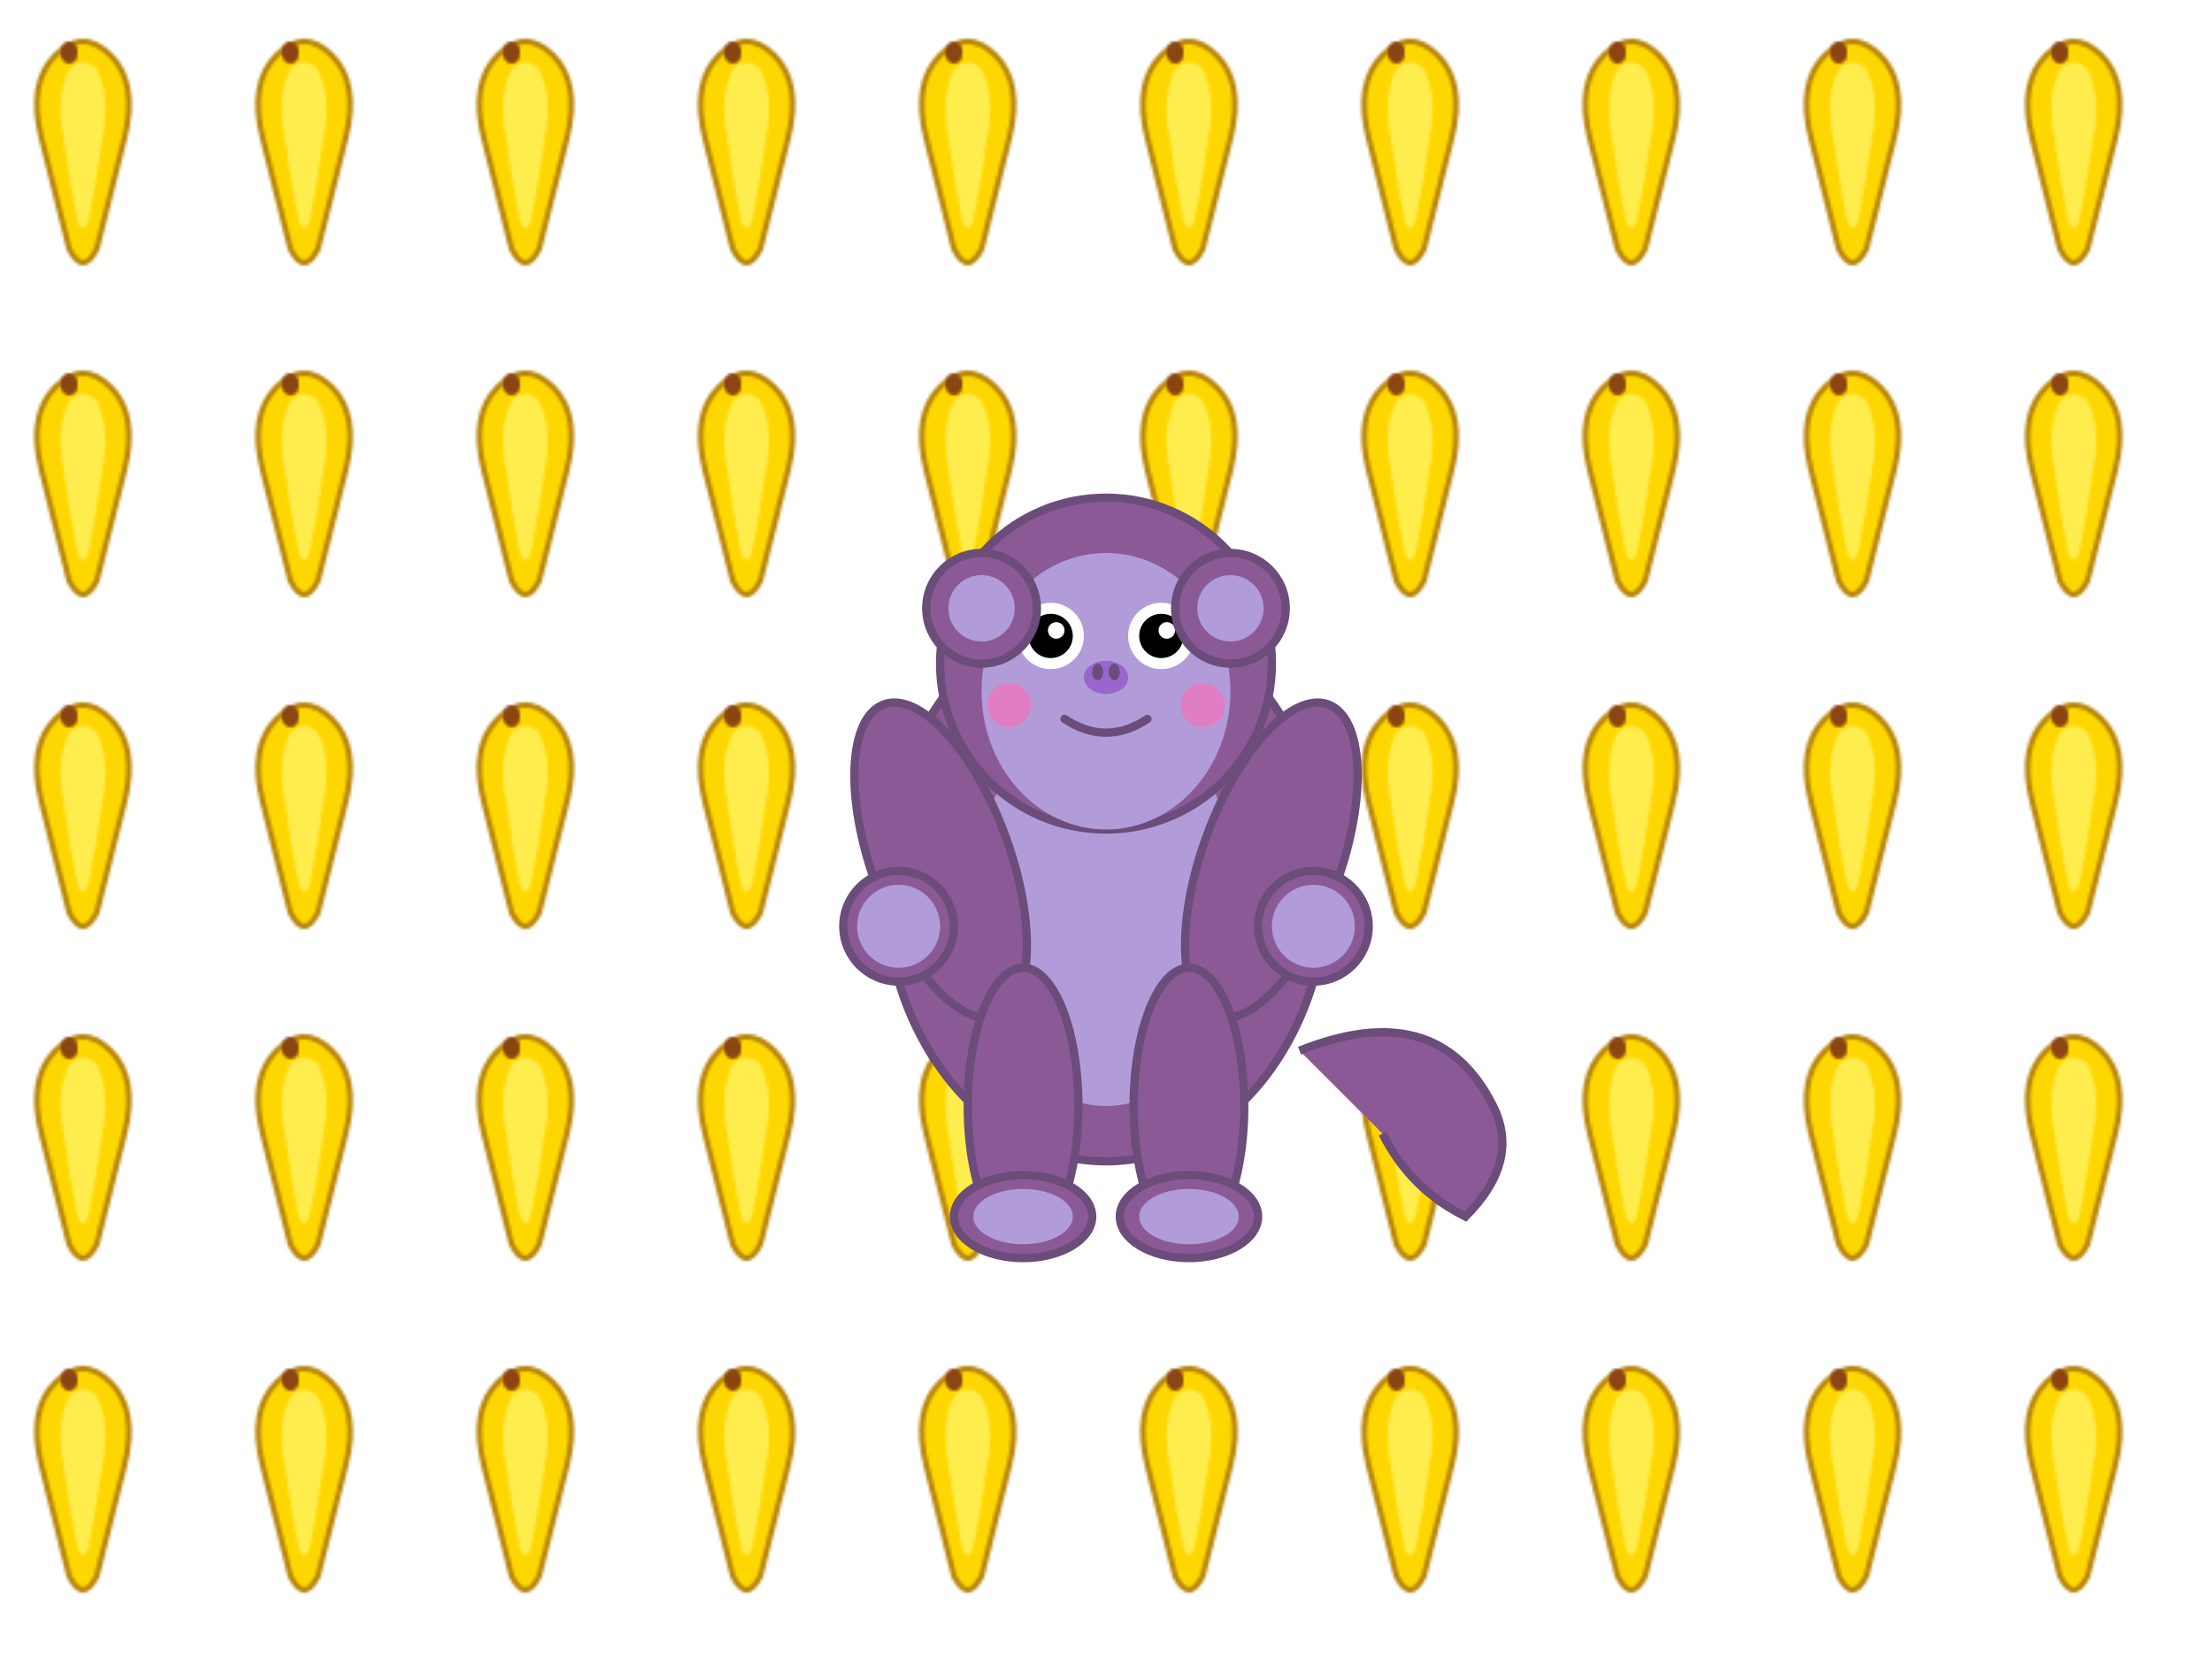 <svg xmlns="http://www.w3.org/2000/svg" viewBox="0 0 800 600">
  <!-- Banana background pattern -->
  <defs>
    <pattern id="bananaPattern" x="0" y="0" width="80" height="120" patternUnits="userSpaceOnUse">
      <g>
        <!-- Single banana -->
        <path d="M20 20 Q30 10 40 20 Q50 30 45 50 Q40 70 35 90 Q30 100 25 90 Q20 70 15 50 Q10 30 20 20" fill="#FFD700" stroke="#B8860B" stroke-width="2"/>
        <path d="M25 25 Q30 20 35 25 Q40 35 37 50 Q35 65 32 80 Q30 85 28 80 Q25 65 23 50 Q20 35 25 25" fill="#FFED4E"/>
        <!-- Banana stem -->
        <rect x="22" y="15" width="6" height="8" fill="#8B4513" rx="3"/>
      </g>
    </pattern>
  </defs>
  
  <!-- Background with banana pattern -->
  <rect width="800" height="600" fill="url(#bananaPattern)"/>
  
  <!-- Purple monkey in center -->
  <g transform="translate(400, 300)">
    <!-- Monkey body -->
    <ellipse cx="0" cy="20" rx="80" ry="100" fill="#8B5A96" stroke="#6B4C7A" stroke-width="3"/>
    
    <!-- Monkey belly -->
    <ellipse cx="0" cy="30" rx="50" ry="70" fill="#B19CD9"/>
    
    <!-- Monkey head -->
    <circle cx="0" cy="-60" r="60" fill="#8B5A96" stroke="#6B4C7A" stroke-width="3"/>
    
    <!-- Monkey face -->
    <ellipse cx="0" cy="-50" rx="45" ry="50" fill="#B19CD9"/>
    
    <!-- Eyes -->
    <circle cx="-20" cy="-70" r="12" fill="white"/>
    <circle cx="20" cy="-70" r="12" fill="white"/>
    <circle cx="-20" cy="-70" r="8" fill="black"/>
    <circle cx="20" cy="-70" r="8" fill="black"/>
    <circle cx="-18" cy="-72" r="3" fill="white"/>
    <circle cx="22" cy="-72" r="3" fill="white"/>
    
    <!-- Nose -->
    <ellipse cx="0" cy="-55" rx="8" ry="6" fill="#9966CC"/>
    <ellipse cx="-3" cy="-57" rx="2" ry="3" fill="#6B4C7A"/>
    <ellipse cx="3" cy="-57" rx="2" ry="3" fill="#6B4C7A"/>
    
    <!-- Mouth -->
    <path d="M -15 -40 Q 0 -30 15 -40" stroke="#6B4C7A" stroke-width="3" fill="none" stroke-linecap="round"/>
    
    <!-- Ears -->
    <circle cx="-45" cy="-80" r="20" fill="#8B5A96" stroke="#6B4C7A" stroke-width="3"/>
    <circle cx="45" cy="-80" r="20" fill="#8B5A96" stroke="#6B4C7A" stroke-width="3"/>
    <circle cx="-45" cy="-80" r="12" fill="#B19CD9"/>
    <circle cx="45" cy="-80" r="12" fill="#B19CD9"/>
    
    <!-- Arms -->
    <ellipse cx="-60" cy="-10" rx="25" ry="60" fill="#8B5A96" stroke="#6B4C7A" stroke-width="3" transform="rotate(-20)"/>
    <ellipse cx="60" cy="-10" rx="25" ry="60" fill="#8B5A96" stroke="#6B4C7A" stroke-width="3" transform="rotate(20)"/>
    
    <!-- Hands -->
    <circle cx="-75" cy="35" r="20" fill="#8B5A96" stroke="#6B4C7A" stroke-width="3"/>
    <circle cx="75" cy="35" r="20" fill="#8B5A96" stroke="#6B4C7A" stroke-width="3"/>
    <circle cx="-75" cy="35" r="15" fill="#B19CD9"/>
    <circle cx="75" cy="35" r="15" fill="#B19CD9"/>
    
    <!-- Legs -->
    <ellipse cx="-30" cy="100" rx="20" ry="50" fill="#8B5A96" stroke="#6B4C7A" stroke-width="3"/>
    <ellipse cx="30" cy="100" rx="20" ry="50" fill="#8B5A96" stroke="#6B4C7A" stroke-width="3"/>
    
    <!-- Feet -->
    <ellipse cx="-30" cy="140" rx="25" ry="15" fill="#8B5A96" stroke="#6B4C7A" stroke-width="3"/>
    <ellipse cx="30" cy="140" rx="25" ry="15" fill="#8B5A96" stroke="#6B4C7A" stroke-width="3"/>
    <ellipse cx="-30" cy="140" rx="18" ry="10" fill="#B19CD9"/>
    <ellipse cx="30" cy="140" rx="18" ry="10" fill="#B19CD9"/>
    
    <!-- Tail -->
    <path d="M 70 80 Q 120 60 140 100 Q 150 120 130 140 Q 110 130 100 110" fill="#8B5A96" stroke="#6B4C7A" stroke-width="3"/>
    
    <!-- Cheeks (blush) -->
    <circle cx="-35" cy="-45" r="8" fill="#FF69B4" opacity="0.6"/>
    <circle cx="35" cy="-45" r="8" fill="#FF69B4" opacity="0.6"/>
  </g>
</svg>